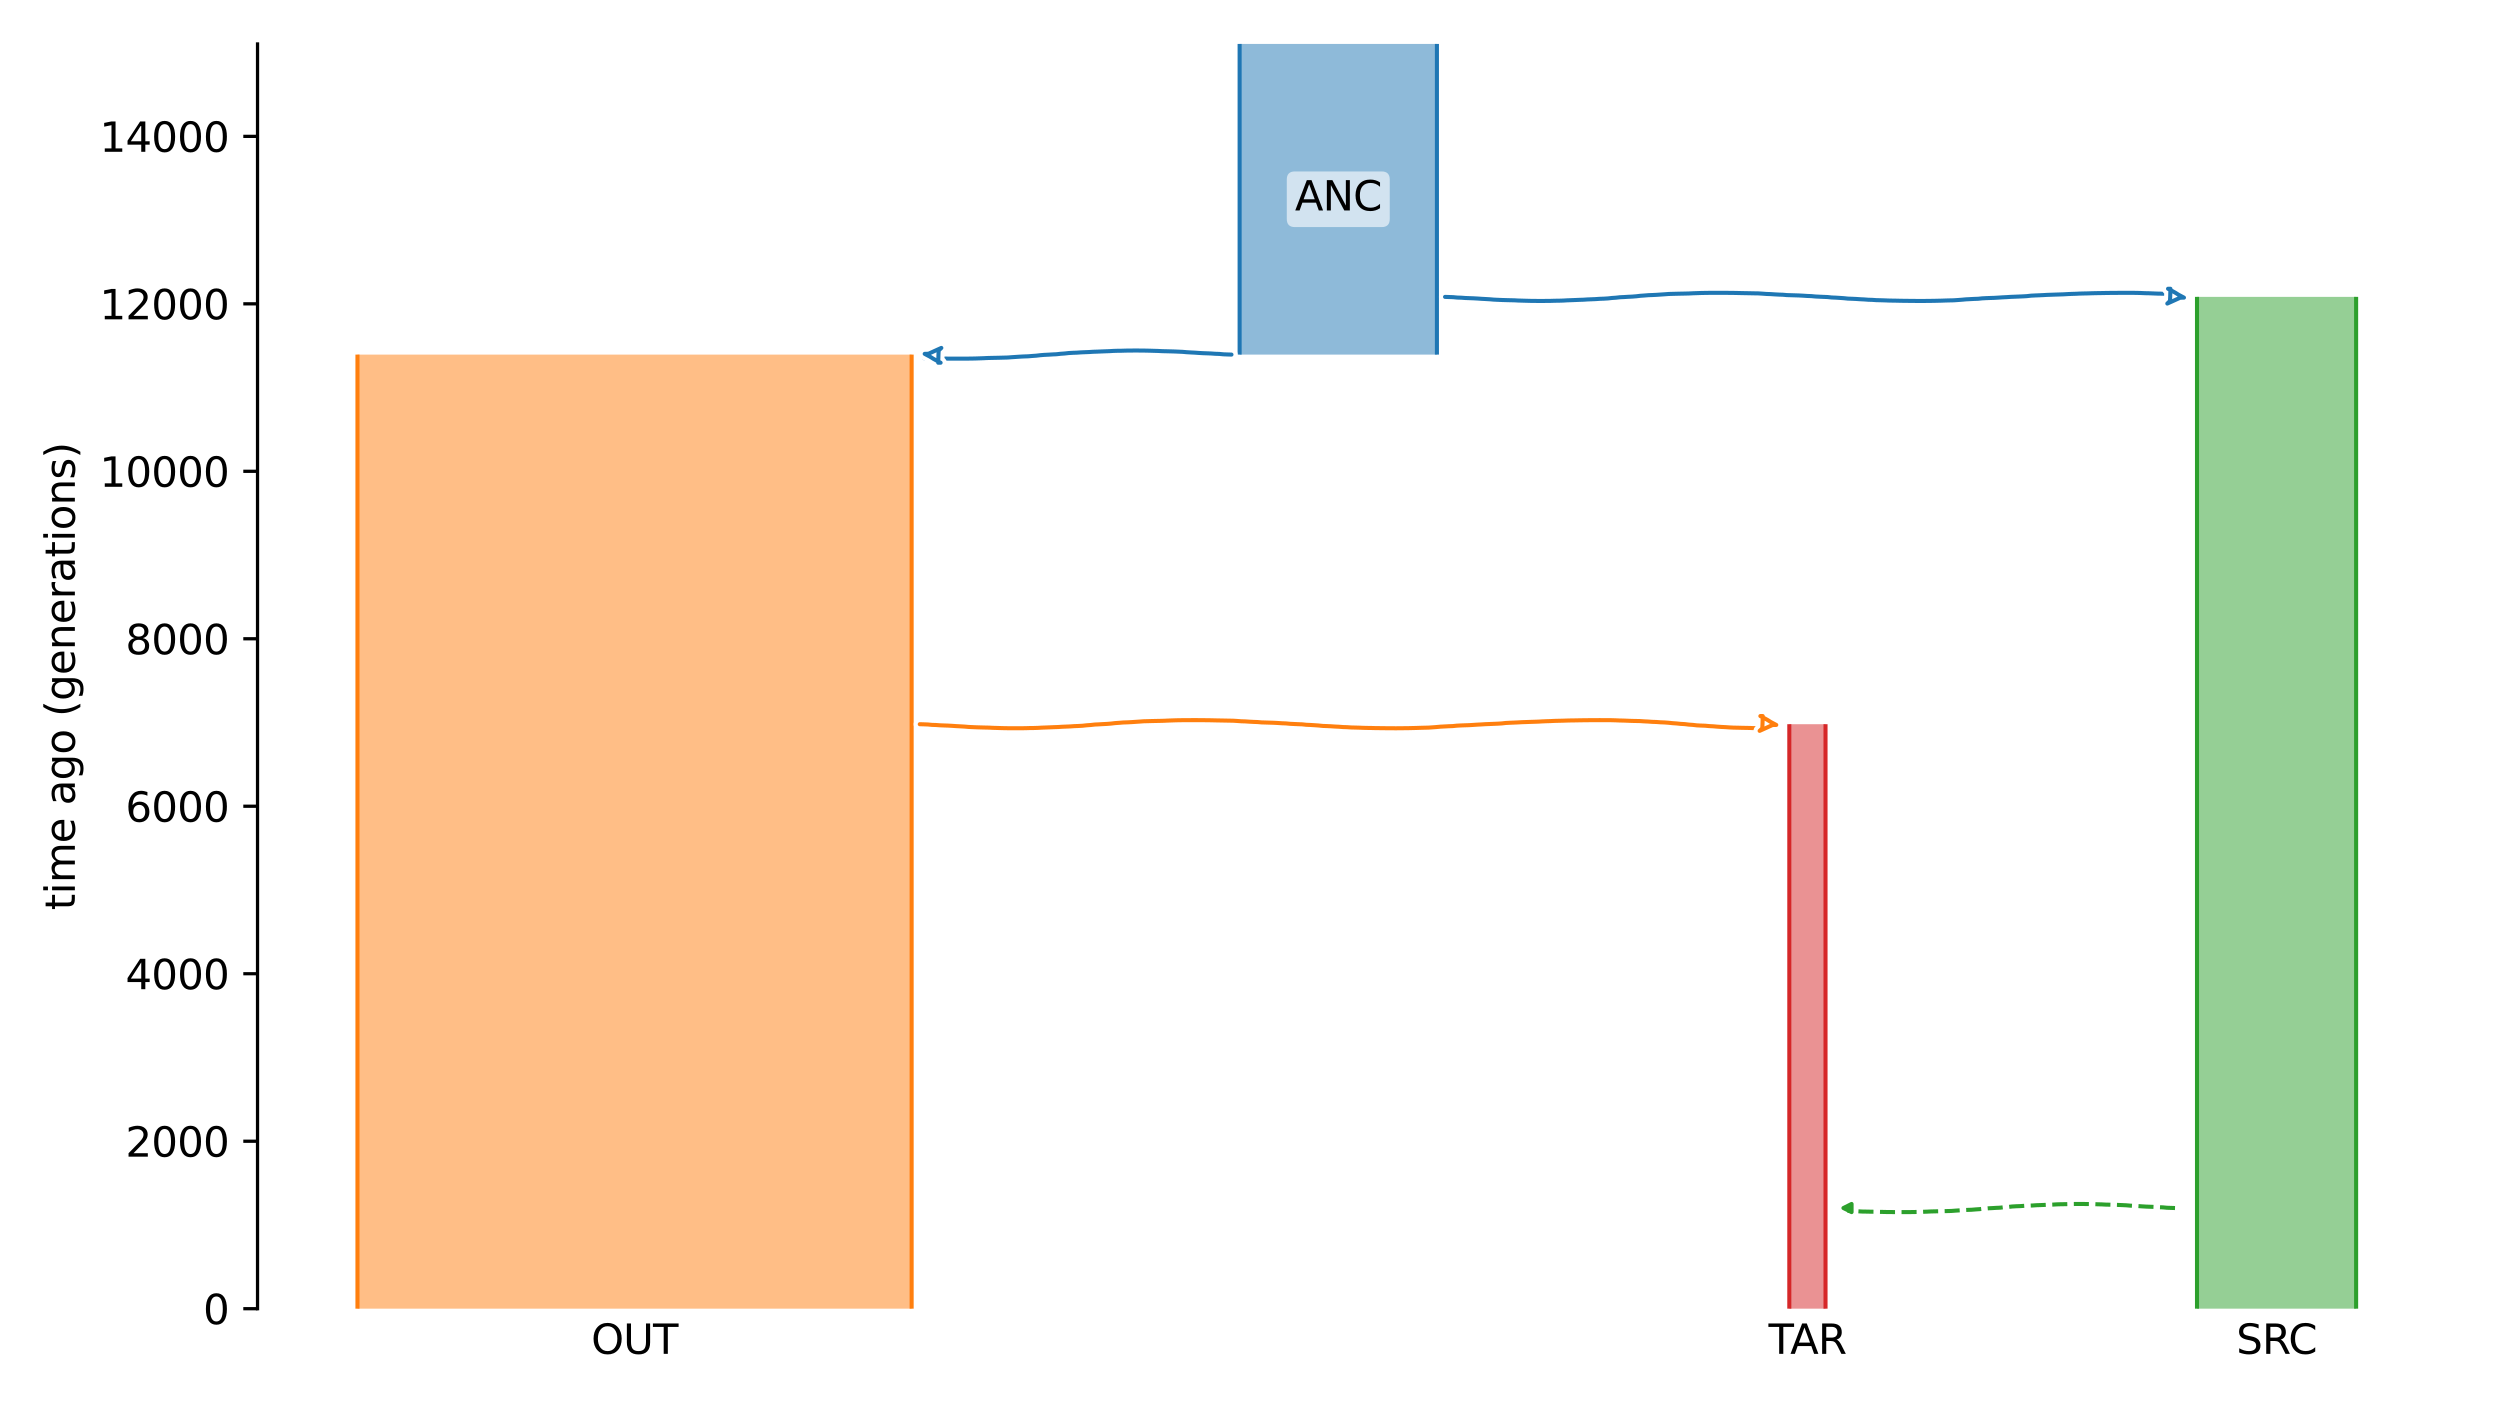 <?xml version="1.0" encoding="utf-8" standalone="no"?>
<!DOCTYPE svg PUBLIC "-//W3C//DTD SVG 1.1//EN"
  "http://www.w3.org/Graphics/SVG/1.1/DTD/svg11.dtd">
<svg xmlns:xlink="http://www.w3.org/1999/xlink" width="614.4pt" height="345.6pt" viewBox="0 0 614.4 345.6" xmlns="http://www.w3.org/2000/svg" version="1.1">
 <defs>
  <style type="text/css">*{stroke-linejoin: round; stroke-linecap: butt}</style>
 </defs>
 <g id="figure_1">
  <g id="patch_1">
   <path d="M 0 345.6 
L 614.4 345.6 
L 614.4 0 
L 0 0 
z
" style="fill: #ffffff"/>
  </g>
  <g id="axes_1">
   <g id="patch_2">
    <path d="M 63.291 321.622 
L 603.6 321.622 
L 603.6 10.8 
L 63.291 10.8 
z
" style="fill: #ffffff"/>
   </g>
   <path d="M 534.533 296.886 
L 533.533 296.854 
L 532.533 296.817 
L 531.533 296.72 
L 530.533 296.687 
L 529.533 296.614 
L 528.533 296.575 
L 527.533 296.54 
L 526.533 296.482 
L 525.533 296.411 
L 524.533 296.36 
L 523.533 296.3 
L 522.533 296.212 
L 521.533 296.166 
L 520.533 296.124 
L 519.533 296.093 
L 518.533 296.067 
L 517.533 296.046 
L 516.533 295.992 
L 515.533 295.964 
L 514.533 295.934 
L 513.533 295.908 
L 512.533 295.897 
L 511.533 295.887 
L 510.533 295.887 
L 509.533 295.897 
L 508.533 295.909 
L 507.533 295.94 
L 506.533 295.951 
L 505.533 295.981 
L 504.533 296.041 
L 503.533 296.078 
L 502.533 296.117 
L 501.533 296.159 
L 500.533 296.192 
L 499.533 296.26 
L 498.533 296.299 
L 497.533 296.341 
L 496.533 296.412 
L 495.533 296.448 
L 494.533 296.507 
L 493.533 296.618 
L 492.533 296.688 
L 491.533 296.801 
L 490.533 296.847 
L 489.533 296.908 
L 488.533 296.957 
L 487.533 297.038 
L 486.533 297.156 
L 485.533 297.226 
L 484.533 297.31 
L 483.533 297.343 
L 482.533 297.394 
L 481.533 297.462 
L 480.533 297.529 
L 479.533 297.606 
L 478.533 297.633 
L 477.533 297.659 
L 476.533 297.682 
L 475.533 297.702 
L 474.533 297.728 
L 473.533 297.778 
L 472.533 297.813 
L 471.533 297.849 
L 470.533 297.864 
L 469.533 297.88 
L 468.533 297.883 
L 467.533 297.886 
L 466.533 297.885 
L 465.533 297.883 
L 464.533 297.87 
L 463.533 297.862 
L 462.533 297.84 
L 461.533 297.817 
L 460.533 297.8 
L 459.533 297.781 
L 458.533 297.761 
L 457.533 297.744 
L 456.533 297.681 
L 455.533 297.606 
L 454.043 297.574 
" clip-path="url(#p9225ab8e55)" style="fill: none; stroke-dasharray: 3.7,1.6; stroke-dashoffset: 0; stroke: #2ca02c"/>
   <g id="patch_3">
    <path d="M 304.649 10.8 
L 304.649 87.143 
M 353.137 10.8 
L 353.137 87.143 
" clip-path="url(#p9225ab8e55)" style="fill: none; stroke: #ffffff; stroke-width: 3; stroke-linejoin: miter"/>
    <path d="M 304.649 10.8 
L 304.649 87.143 
M 353.137 10.8 
L 353.137 87.143 
" clip-path="url(#p9225ab8e55)" style="fill: none; stroke: #1f77b4; stroke-linejoin: miter"/>
    <g id="PolyCollection_1">
     <path d="M 353.137 10.8 
L 304.649 10.8 
L 304.649 87.143 
L 353.137 87.143 
L 353.137 87.143 
L 353.137 10.8 
z
" clip-path="url(#p9225ab8e55)" style="fill: #1f77b4; fill-opacity: 0.5"/>
    </g>
    <g id="patch_4">
     <path d="M 87.85 87.143 
L 87.85 321.622 
M 224.043 87.143 
L 224.043 321.622 
" clip-path="url(#p9225ab8e55)" style="fill: none; stroke: #ffffff; stroke-width: 3; stroke-linejoin: miter"/>
     <path d="M 87.85 87.143 
L 87.85 321.622 
M 224.043 87.143 
L 224.043 321.622 
" clip-path="url(#p9225ab8e55)" style="fill: none; stroke: #ff7f0e; stroke-linejoin: miter"/>
     <g id="PolyCollection_2">
      <path d="M 224.043 87.143 
L 87.85 87.143 
L 87.85 321.622 
L 224.043 321.622 
L 224.043 321.622 
L 224.043 87.143 
z
" clip-path="url(#p9225ab8e55)" style="fill: #ff7f0e; fill-opacity: 0.5"/>
     </g>
     <g id="patch_5">
      <path d="M 539.936 72.964 
L 539.936 321.622 
M 579.04 72.964 
L 579.04 321.622 
" clip-path="url(#p9225ab8e55)" style="fill: none; stroke: #ffffff; stroke-width: 3; stroke-linejoin: miter"/>
      <path d="M 539.936 72.964 
L 539.936 321.622 
M 579.04 72.964 
L 579.04 321.622 
" clip-path="url(#p9225ab8e55)" style="fill: none; stroke: #2ca02c; stroke-linejoin: miter"/>
      <g id="PolyCollection_3">
       <path d="M 579.04 72.964 
L 539.936 72.964 
L 539.936 321.622 
L 579.04 321.622 
L 579.04 321.622 
L 579.04 72.964 
z
" clip-path="url(#p9225ab8e55)" style="fill: #2ca02c; fill-opacity: 0.5"/>
      </g>
      <g id="patch_6">
       <path d="M 439.741 177.98 
L 439.741 321.622 
M 448.64 177.98 
L 448.64 321.622 
" clip-path="url(#p9225ab8e55)" style="fill: none; stroke: #ffffff; stroke-width: 3; stroke-linejoin: miter"/>
       <path d="M 439.741 177.98 
L 439.741 321.622 
M 448.64 177.98 
L 448.64 321.622 
" clip-path="url(#p9225ab8e55)" style="fill: none; stroke: #d62728; stroke-linejoin: miter"/>
       <g id="PolyCollection_4">
        <path d="M 448.64 177.98 
L 439.741 177.98 
L 439.741 321.622 
L 448.64 321.622 
L 448.64 321.622 
L 448.64 177.98 
z
" clip-path="url(#p9225ab8e55)" style="fill: #d62728; fill-opacity: 0.5"/>
       </g>
       <g id="matplotlib.axis_1">
        <g id="xtick_1">
         <g id="line2d_1"/>
         <g id="text_1">
          <!-- OUT -->
          <g transform="translate(145.298 332.72) scale(0.1 -0.1)">
           <defs>
            <path id="DejaVuSans-4f" d="M 2522 4238 
Q 1834 4238 1429 3725 
Q 1025 3213 1025 2328 
Q 1025 1447 1429 934 
Q 1834 422 2522 422 
Q 3209 422 3611 934 
Q 4013 1447 4013 2328 
Q 4013 3213 3611 3725 
Q 3209 4238 2522 4238 
z
M 2522 4750 
Q 3503 4750 4090 4092 
Q 4678 3434 4678 2328 
Q 4678 1225 4090 567 
Q 3503 -91 2522 -91 
Q 1538 -91 948 565 
Q 359 1222 359 2328 
Q 359 3434 948 4092 
Q 1538 4750 2522 4750 
z
" transform="scale(0.016)"/>
            <path id="DejaVuSans-55" d="M 556 4666 
L 1191 4666 
L 1191 1831 
Q 1191 1081 1462 751 
Q 1734 422 2344 422 
Q 2950 422 3222 751 
Q 3494 1081 3494 1831 
L 3494 4666 
L 4128 4666 
L 4128 1753 
Q 4128 841 3676 375 
Q 3225 -91 2344 -91 
Q 1459 -91 1007 375 
Q 556 841 556 1753 
L 556 4666 
z
" transform="scale(0.016)"/>
            <path id="DejaVuSans-54" d="M -19 4666 
L 3928 4666 
L 3928 4134 
L 2272 4134 
L 2272 0 
L 1638 0 
L 1638 4134 
L -19 4134 
L -19 4666 
z
" transform="scale(0.016)"/>
           </defs>
           <use xlink:href="#DejaVuSans-4f"/>
           <use xlink:href="#DejaVuSans-55" x="78.711"/>
           <use xlink:href="#DejaVuSans-54" x="151.904"/>
          </g>
         </g>
        </g>
        <g id="xtick_2">
         <g id="line2d_2"/>
         <g id="text_2">
          <!-- SRC -->
          <g transform="translate(549.598 332.72) scale(0.1 -0.1)">
           <defs>
            <path id="DejaVuSans-53" d="M 3425 4513 
L 3425 3897 
Q 3066 4069 2747 4153 
Q 2428 4238 2131 4238 
Q 1616 4238 1336 4038 
Q 1056 3838 1056 3469 
Q 1056 3159 1242 3001 
Q 1428 2844 1947 2747 
L 2328 2669 
Q 3034 2534 3370 2195 
Q 3706 1856 3706 1288 
Q 3706 609 3251 259 
Q 2797 -91 1919 -91 
Q 1588 -91 1214 -16 
Q 841 59 441 206 
L 441 856 
Q 825 641 1194 531 
Q 1563 422 1919 422 
Q 2459 422 2753 634 
Q 3047 847 3047 1241 
Q 3047 1584 2836 1778 
Q 2625 1972 2144 2069 
L 1759 2144 
Q 1053 2284 737 2584 
Q 422 2884 422 3419 
Q 422 4038 858 4394 
Q 1294 4750 2059 4750 
Q 2388 4750 2728 4690 
Q 3069 4631 3425 4513 
z
" transform="scale(0.016)"/>
            <path id="DejaVuSans-52" d="M 2841 2188 
Q 3044 2119 3236 1894 
Q 3428 1669 3622 1275 
L 4263 0 
L 3584 0 
L 2988 1197 
Q 2756 1666 2539 1819 
Q 2322 1972 1947 1972 
L 1259 1972 
L 1259 0 
L 628 0 
L 628 4666 
L 2053 4666 
Q 2853 4666 3247 4331 
Q 3641 3997 3641 3322 
Q 3641 2881 3436 2590 
Q 3231 2300 2841 2188 
z
M 1259 4147 
L 1259 2491 
L 2053 2491 
Q 2509 2491 2742 2702 
Q 2975 2913 2975 3322 
Q 2975 3731 2742 3939 
Q 2509 4147 2053 4147 
L 1259 4147 
z
" transform="scale(0.016)"/>
            <path id="DejaVuSans-43" d="M 4122 4306 
L 4122 3641 
Q 3803 3938 3442 4084 
Q 3081 4231 2675 4231 
Q 1875 4231 1450 3742 
Q 1025 3253 1025 2328 
Q 1025 1406 1450 917 
Q 1875 428 2675 428 
Q 3081 428 3442 575 
Q 3803 722 4122 1019 
L 4122 359 
Q 3791 134 3420 21 
Q 3050 -91 2638 -91 
Q 1578 -91 968 557 
Q 359 1206 359 2328 
Q 359 3453 968 4101 
Q 1578 4750 2638 4750 
Q 3056 4750 3426 4639 
Q 3797 4528 4122 4306 
z
" transform="scale(0.016)"/>
           </defs>
           <use xlink:href="#DejaVuSans-53"/>
           <use xlink:href="#DejaVuSans-52" x="63.477"/>
           <use xlink:href="#DejaVuSans-43" x="127.959"/>
          </g>
         </g>
        </g>
        <g id="xtick_3">
         <g id="line2d_3"/>
         <g id="text_3">
          <!-- TAR -->
          <g transform="translate(434.63 332.72) scale(0.1 -0.1)">
           <defs>
            <path id="DejaVuSans-41" d="M 2188 4044 
L 1331 1722 
L 3047 1722 
L 2188 4044 
z
M 1831 4666 
L 2547 4666 
L 4325 0 
L 3669 0 
L 3244 1197 
L 1141 1197 
L 716 0 
L 50 0 
L 1831 4666 
z
" transform="scale(0.016)"/>
           </defs>
           <use xlink:href="#DejaVuSans-54"/>
           <use xlink:href="#DejaVuSans-41" x="53.334"/>
           <use xlink:href="#DejaVuSans-52" x="121.742"/>
          </g>
         </g>
        </g>
       </g>
       <g id="matplotlib.axis_2">
        <g id="ytick_1">
         <g id="line2d_4">
          <defs>
           <path id="m1cce4b21ca" d="M 0 0 
L -3.5 0 
" style="stroke: #000000; stroke-width: 0.8"/>
          </defs>
          <g>
           <use xlink:href="#m1cce4b21ca" x="63.291" y="321.622" style="stroke: #000000; stroke-width: 0.8"/>
          </g>
         </g>
         <g id="text_4">
          <!-- 0 -->
          <g transform="translate(49.928 325.421) scale(0.1 -0.1)">
           <defs>
            <path id="DejaVuSans-30" d="M 2034 4250 
Q 1547 4250 1301 3770 
Q 1056 3291 1056 2328 
Q 1056 1369 1301 889 
Q 1547 409 2034 409 
Q 2525 409 2770 889 
Q 3016 1369 3016 2328 
Q 3016 3291 2770 3770 
Q 2525 4250 2034 4250 
z
M 2034 4750 
Q 2819 4750 3233 4129 
Q 3647 3509 3647 2328 
Q 3647 1150 3233 529 
Q 2819 -91 2034 -91 
Q 1250 -91 836 529 
Q 422 1150 422 2328 
Q 422 3509 836 4129 
Q 1250 4750 2034 4750 
z
" transform="scale(0.016)"/>
           </defs>
           <use xlink:href="#DejaVuSans-30"/>
          </g>
         </g>
        </g>
        <g id="ytick_2">
         <g id="line2d_5">
          <g>
           <use xlink:href="#m1cce4b21ca" x="63.291" y="280.464" style="stroke: #000000; stroke-width: 0.8"/>
          </g>
         </g>
         <g id="text_5">
          <!-- 2000 -->
          <g transform="translate(30.841 284.263) scale(0.1 -0.1)">
           <defs>
            <path id="DejaVuSans-32" d="M 1228 531 
L 3431 531 
L 3431 0 
L 469 0 
L 469 531 
Q 828 903 1448 1529 
Q 2069 2156 2228 2338 
Q 2531 2678 2651 2914 
Q 2772 3150 2772 3378 
Q 2772 3750 2511 3984 
Q 2250 4219 1831 4219 
Q 1534 4219 1204 4116 
Q 875 4013 500 3803 
L 500 4441 
Q 881 4594 1212 4672 
Q 1544 4750 1819 4750 
Q 2544 4750 2975 4387 
Q 3406 4025 3406 3419 
Q 3406 3131 3298 2873 
Q 3191 2616 2906 2266 
Q 2828 2175 2409 1742 
Q 1991 1309 1228 531 
z
" transform="scale(0.016)"/>
           </defs>
           <use xlink:href="#DejaVuSans-32"/>
           <use xlink:href="#DejaVuSans-30" x="63.623"/>
           <use xlink:href="#DejaVuSans-30" x="127.246"/>
           <use xlink:href="#DejaVuSans-30" x="190.869"/>
          </g>
         </g>
        </g>
        <g id="ytick_3">
         <g id="line2d_6">
          <g>
           <use xlink:href="#m1cce4b21ca" x="63.291" y="239.305" style="stroke: #000000; stroke-width: 0.8"/>
          </g>
         </g>
         <g id="text_6">
          <!-- 4000 -->
          <g transform="translate(30.841 243.105) scale(0.1 -0.1)">
           <defs>
            <path id="DejaVuSans-34" d="M 2419 4116 
L 825 1625 
L 2419 1625 
L 2419 4116 
z
M 2253 4666 
L 3047 4666 
L 3047 1625 
L 3713 1625 
L 3713 1100 
L 3047 1100 
L 3047 0 
L 2419 0 
L 2419 1100 
L 313 1100 
L 313 1709 
L 2253 4666 
z
" transform="scale(0.016)"/>
           </defs>
           <use xlink:href="#DejaVuSans-34"/>
           <use xlink:href="#DejaVuSans-30" x="63.623"/>
           <use xlink:href="#DejaVuSans-30" x="127.246"/>
           <use xlink:href="#DejaVuSans-30" x="190.869"/>
          </g>
         </g>
        </g>
        <g id="ytick_4">
         <g id="line2d_7">
          <g>
           <use xlink:href="#m1cce4b21ca" x="63.291" y="198.147" style="stroke: #000000; stroke-width: 0.8"/>
          </g>
         </g>
         <g id="text_7">
          <!-- 6000 -->
          <g transform="translate(30.841 201.946) scale(0.1 -0.1)">
           <defs>
            <path id="DejaVuSans-36" d="M 2113 2584 
Q 1688 2584 1439 2293 
Q 1191 2003 1191 1497 
Q 1191 994 1439 701 
Q 1688 409 2113 409 
Q 2538 409 2786 701 
Q 3034 994 3034 1497 
Q 3034 2003 2786 2293 
Q 2538 2584 2113 2584 
z
M 3366 4563 
L 3366 3988 
Q 3128 4100 2886 4159 
Q 2644 4219 2406 4219 
Q 1781 4219 1451 3797 
Q 1122 3375 1075 2522 
Q 1259 2794 1537 2939 
Q 1816 3084 2150 3084 
Q 2853 3084 3261 2657 
Q 3669 2231 3669 1497 
Q 3669 778 3244 343 
Q 2819 -91 2113 -91 
Q 1303 -91 875 529 
Q 447 1150 447 2328 
Q 447 3434 972 4092 
Q 1497 4750 2381 4750 
Q 2619 4750 2861 4703 
Q 3103 4656 3366 4563 
z
" transform="scale(0.016)"/>
           </defs>
           <use xlink:href="#DejaVuSans-36"/>
           <use xlink:href="#DejaVuSans-30" x="63.623"/>
           <use xlink:href="#DejaVuSans-30" x="127.246"/>
           <use xlink:href="#DejaVuSans-30" x="190.869"/>
          </g>
         </g>
        </g>
        <g id="ytick_5">
         <g id="line2d_8">
          <g>
           <use xlink:href="#m1cce4b21ca" x="63.291" y="156.989" style="stroke: #000000; stroke-width: 0.8"/>
          </g>
         </g>
         <g id="text_8">
          <!-- 8000 -->
          <g transform="translate(30.841 160.788) scale(0.1 -0.1)">
           <defs>
            <path id="DejaVuSans-38" d="M 2034 2216 
Q 1584 2216 1326 1975 
Q 1069 1734 1069 1313 
Q 1069 891 1326 650 
Q 1584 409 2034 409 
Q 2484 409 2743 651 
Q 3003 894 3003 1313 
Q 3003 1734 2745 1975 
Q 2488 2216 2034 2216 
z
M 1403 2484 
Q 997 2584 770 2862 
Q 544 3141 544 3541 
Q 544 4100 942 4425 
Q 1341 4750 2034 4750 
Q 2731 4750 3128 4425 
Q 3525 4100 3525 3541 
Q 3525 3141 3298 2862 
Q 3072 2584 2669 2484 
Q 3125 2378 3379 2068 
Q 3634 1759 3634 1313 
Q 3634 634 3220 271 
Q 2806 -91 2034 -91 
Q 1263 -91 848 271 
Q 434 634 434 1313 
Q 434 1759 690 2068 
Q 947 2378 1403 2484 
z
M 1172 3481 
Q 1172 3119 1398 2916 
Q 1625 2713 2034 2713 
Q 2441 2713 2670 2916 
Q 2900 3119 2900 3481 
Q 2900 3844 2670 4047 
Q 2441 4250 2034 4250 
Q 1625 4250 1398 4047 
Q 1172 3844 1172 3481 
z
" transform="scale(0.016)"/>
           </defs>
           <use xlink:href="#DejaVuSans-38"/>
           <use xlink:href="#DejaVuSans-30" x="63.623"/>
           <use xlink:href="#DejaVuSans-30" x="127.246"/>
           <use xlink:href="#DejaVuSans-30" x="190.869"/>
          </g>
         </g>
        </g>
        <g id="ytick_6">
         <g id="line2d_9">
          <g>
           <use xlink:href="#m1cce4b21ca" x="63.291" y="115.831" style="stroke: #000000; stroke-width: 0.8"/>
          </g>
         </g>
         <g id="text_9">
          <!-- 10000 -->
          <g transform="translate(24.478 119.63) scale(0.1 -0.1)">
           <defs>
            <path id="DejaVuSans-31" d="M 794 531 
L 1825 531 
L 1825 4091 
L 703 3866 
L 703 4441 
L 1819 4666 
L 2450 4666 
L 2450 531 
L 3481 531 
L 3481 0 
L 794 0 
L 794 531 
z
" transform="scale(0.016)"/>
           </defs>
           <use xlink:href="#DejaVuSans-31"/>
           <use xlink:href="#DejaVuSans-30" x="63.623"/>
           <use xlink:href="#DejaVuSans-30" x="127.246"/>
           <use xlink:href="#DejaVuSans-30" x="190.869"/>
           <use xlink:href="#DejaVuSans-30" x="254.492"/>
          </g>
         </g>
        </g>
        <g id="ytick_7">
         <g id="line2d_10">
          <g>
           <use xlink:href="#m1cce4b21ca" x="63.291" y="74.672" style="stroke: #000000; stroke-width: 0.8"/>
          </g>
         </g>
         <g id="text_10">
          <!-- 12000 -->
          <g transform="translate(24.478 78.472) scale(0.1 -0.1)">
           <use xlink:href="#DejaVuSans-31"/>
           <use xlink:href="#DejaVuSans-32" x="63.623"/>
           <use xlink:href="#DejaVuSans-30" x="127.246"/>
           <use xlink:href="#DejaVuSans-30" x="190.869"/>
           <use xlink:href="#DejaVuSans-30" x="254.492"/>
          </g>
         </g>
        </g>
        <g id="ytick_8">
         <g id="line2d_11">
          <g>
           <use xlink:href="#m1cce4b21ca" x="63.291" y="33.514" style="stroke: #000000; stroke-width: 0.8"/>
          </g>
         </g>
         <g id="text_11">
          <!-- 14000 -->
          <g transform="translate(24.478 37.313) scale(0.1 -0.1)">
           <use xlink:href="#DejaVuSans-31"/>
           <use xlink:href="#DejaVuSans-34" x="63.623"/>
           <use xlink:href="#DejaVuSans-30" x="127.246"/>
           <use xlink:href="#DejaVuSans-30" x="190.869"/>
           <use xlink:href="#DejaVuSans-30" x="254.492"/>
          </g>
         </g>
        </g>
        <g id="text_12">
         <!-- time ago (generations) -->
         <g transform="translate(18.398 223.682) rotate(-90) scale(0.1 -0.1)">
          <defs>
           <path id="DejaVuSans-74" d="M 1172 4494 
L 1172 3500 
L 2356 3500 
L 2356 3053 
L 1172 3053 
L 1172 1153 
Q 1172 725 1289 603 
Q 1406 481 1766 481 
L 2356 481 
L 2356 0 
L 1766 0 
Q 1100 0 847 248 
Q 594 497 594 1153 
L 594 3053 
L 172 3053 
L 172 3500 
L 594 3500 
L 594 4494 
L 1172 4494 
z
" transform="scale(0.016)"/>
           <path id="DejaVuSans-69" d="M 603 3500 
L 1178 3500 
L 1178 0 
L 603 0 
L 603 3500 
z
M 603 4863 
L 1178 4863 
L 1178 4134 
L 603 4134 
L 603 4863 
z
" transform="scale(0.016)"/>
           <path id="DejaVuSans-6d" d="M 3328 2828 
Q 3544 3216 3844 3400 
Q 4144 3584 4550 3584 
Q 5097 3584 5394 3201 
Q 5691 2819 5691 2113 
L 5691 0 
L 5113 0 
L 5113 2094 
Q 5113 2597 4934 2840 
Q 4756 3084 4391 3084 
Q 3944 3084 3684 2787 
Q 3425 2491 3425 1978 
L 3425 0 
L 2847 0 
L 2847 2094 
Q 2847 2600 2669 2842 
Q 2491 3084 2119 3084 
Q 1678 3084 1418 2786 
Q 1159 2488 1159 1978 
L 1159 0 
L 581 0 
L 581 3500 
L 1159 3500 
L 1159 2956 
Q 1356 3278 1631 3431 
Q 1906 3584 2284 3584 
Q 2666 3584 2933 3390 
Q 3200 3197 3328 2828 
z
" transform="scale(0.016)"/>
           <path id="DejaVuSans-65" d="M 3597 1894 
L 3597 1613 
L 953 1613 
Q 991 1019 1311 708 
Q 1631 397 2203 397 
Q 2534 397 2845 478 
Q 3156 559 3463 722 
L 3463 178 
Q 3153 47 2828 -22 
Q 2503 -91 2169 -91 
Q 1331 -91 842 396 
Q 353 884 353 1716 
Q 353 2575 817 3079 
Q 1281 3584 2069 3584 
Q 2775 3584 3186 3129 
Q 3597 2675 3597 1894 
z
M 3022 2063 
Q 3016 2534 2758 2815 
Q 2500 3097 2075 3097 
Q 1594 3097 1305 2825 
Q 1016 2553 972 2059 
L 3022 2063 
z
" transform="scale(0.016)"/>
           <path id="DejaVuSans-20" transform="scale(0.016)"/>
           <path id="DejaVuSans-61" d="M 2194 1759 
Q 1497 1759 1228 1600 
Q 959 1441 959 1056 
Q 959 750 1161 570 
Q 1363 391 1709 391 
Q 2188 391 2477 730 
Q 2766 1069 2766 1631 
L 2766 1759 
L 2194 1759 
z
M 3341 1997 
L 3341 0 
L 2766 0 
L 2766 531 
Q 2569 213 2275 61 
Q 1981 -91 1556 -91 
Q 1019 -91 701 211 
Q 384 513 384 1019 
Q 384 1609 779 1909 
Q 1175 2209 1959 2209 
L 2766 2209 
L 2766 2266 
Q 2766 2663 2505 2880 
Q 2244 3097 1772 3097 
Q 1472 3097 1187 3025 
Q 903 2953 641 2809 
L 641 3341 
Q 956 3463 1253 3523 
Q 1550 3584 1831 3584 
Q 2591 3584 2966 3190 
Q 3341 2797 3341 1997 
z
" transform="scale(0.016)"/>
           <path id="DejaVuSans-67" d="M 2906 1791 
Q 2906 2416 2648 2759 
Q 2391 3103 1925 3103 
Q 1463 3103 1205 2759 
Q 947 2416 947 1791 
Q 947 1169 1205 825 
Q 1463 481 1925 481 
Q 2391 481 2648 825 
Q 2906 1169 2906 1791 
z
M 3481 434 
Q 3481 -459 3084 -895 
Q 2688 -1331 1869 -1331 
Q 1566 -1331 1297 -1286 
Q 1028 -1241 775 -1147 
L 775 -588 
Q 1028 -725 1275 -790 
Q 1522 -856 1778 -856 
Q 2344 -856 2625 -561 
Q 2906 -266 2906 331 
L 2906 616 
Q 2728 306 2450 153 
Q 2172 0 1784 0 
Q 1141 0 747 490 
Q 353 981 353 1791 
Q 353 2603 747 3093 
Q 1141 3584 1784 3584 
Q 2172 3584 2450 3431 
Q 2728 3278 2906 2969 
L 2906 3500 
L 3481 3500 
L 3481 434 
z
" transform="scale(0.016)"/>
           <path id="DejaVuSans-6f" d="M 1959 3097 
Q 1497 3097 1228 2736 
Q 959 2375 959 1747 
Q 959 1119 1226 758 
Q 1494 397 1959 397 
Q 2419 397 2687 759 
Q 2956 1122 2956 1747 
Q 2956 2369 2687 2733 
Q 2419 3097 1959 3097 
z
M 1959 3584 
Q 2709 3584 3137 3096 
Q 3566 2609 3566 1747 
Q 3566 888 3137 398 
Q 2709 -91 1959 -91 
Q 1206 -91 779 398 
Q 353 888 353 1747 
Q 353 2609 779 3096 
Q 1206 3584 1959 3584 
z
" transform="scale(0.016)"/>
           <path id="DejaVuSans-28" d="M 1984 4856 
Q 1566 4138 1362 3434 
Q 1159 2731 1159 2009 
Q 1159 1288 1364 580 
Q 1569 -128 1984 -844 
L 1484 -844 
Q 1016 -109 783 600 
Q 550 1309 550 2009 
Q 550 2706 781 3412 
Q 1013 4119 1484 4856 
L 1984 4856 
z
" transform="scale(0.016)"/>
           <path id="DejaVuSans-6e" d="M 3513 2113 
L 3513 0 
L 2938 0 
L 2938 2094 
Q 2938 2591 2744 2837 
Q 2550 3084 2163 3084 
Q 1697 3084 1428 2787 
Q 1159 2491 1159 1978 
L 1159 0 
L 581 0 
L 581 3500 
L 1159 3500 
L 1159 2956 
Q 1366 3272 1645 3428 
Q 1925 3584 2291 3584 
Q 2894 3584 3203 3211 
Q 3513 2838 3513 2113 
z
" transform="scale(0.016)"/>
           <path id="DejaVuSans-72" d="M 2631 2963 
Q 2534 3019 2420 3045 
Q 2306 3072 2169 3072 
Q 1681 3072 1420 2755 
Q 1159 2438 1159 1844 
L 1159 0 
L 581 0 
L 581 3500 
L 1159 3500 
L 1159 2956 
Q 1341 3275 1631 3429 
Q 1922 3584 2338 3584 
Q 2397 3584 2469 3576 
Q 2541 3569 2628 3553 
L 2631 2963 
z
" transform="scale(0.016)"/>
           <path id="DejaVuSans-73" d="M 2834 3397 
L 2834 2853 
Q 2591 2978 2328 3040 
Q 2066 3103 1784 3103 
Q 1356 3103 1142 2972 
Q 928 2841 928 2578 
Q 928 2378 1081 2264 
Q 1234 2150 1697 2047 
L 1894 2003 
Q 2506 1872 2764 1633 
Q 3022 1394 3022 966 
Q 3022 478 2636 193 
Q 2250 -91 1575 -91 
Q 1294 -91 989 -36 
Q 684 19 347 128 
L 347 722 
Q 666 556 975 473 
Q 1284 391 1588 391 
Q 1994 391 2212 530 
Q 2431 669 2431 922 
Q 2431 1156 2273 1281 
Q 2116 1406 1581 1522 
L 1381 1569 
Q 847 1681 609 1914 
Q 372 2147 372 2553 
Q 372 3047 722 3315 
Q 1072 3584 1716 3584 
Q 2034 3584 2315 3537 
Q 2597 3491 2834 3397 
z
" transform="scale(0.016)"/>
           <path id="DejaVuSans-29" d="M 513 4856 
L 1013 4856 
Q 1481 4119 1714 3412 
Q 1947 2706 1947 2009 
Q 1947 1309 1714 600 
Q 1481 -109 1013 -844 
L 513 -844 
Q 928 -128 1133 580 
Q 1338 1288 1338 2009 
Q 1338 2731 1133 3434 
Q 928 4138 513 4856 
z
" transform="scale(0.016)"/>
          </defs>
          <use xlink:href="#DejaVuSans-74"/>
          <use xlink:href="#DejaVuSans-69" x="39.209"/>
          <use xlink:href="#DejaVuSans-6d" x="66.992"/>
          <use xlink:href="#DejaVuSans-65" x="164.404"/>
          <use xlink:href="#DejaVuSans-20" x="225.928"/>
          <use xlink:href="#DejaVuSans-61" x="257.715"/>
          <use xlink:href="#DejaVuSans-67" x="318.994"/>
          <use xlink:href="#DejaVuSans-6f" x="382.471"/>
          <use xlink:href="#DejaVuSans-20" x="443.652"/>
          <use xlink:href="#DejaVuSans-28" x="475.439"/>
          <use xlink:href="#DejaVuSans-67" x="514.453"/>
          <use xlink:href="#DejaVuSans-65" x="577.93"/>
          <use xlink:href="#DejaVuSans-6e" x="639.453"/>
          <use xlink:href="#DejaVuSans-65" x="702.832"/>
          <use xlink:href="#DejaVuSans-72" x="764.355"/>
          <use xlink:href="#DejaVuSans-61" x="805.469"/>
          <use xlink:href="#DejaVuSans-74" x="866.748"/>
          <use xlink:href="#DejaVuSans-69" x="905.957"/>
          <use xlink:href="#DejaVuSans-6f" x="933.74"/>
          <use xlink:href="#DejaVuSans-6e" x="994.922"/>
          <use xlink:href="#DejaVuSans-73" x="1058.301"/>
          <use xlink:href="#DejaVuSans-29" x="1110.4"/>
         </g>
        </g>
       </g>
       <g id="patch_7">
        <path d="M 302.647 87.143 
L 301.647 87.112 
L 300.647 87.075 
L 299.647 86.977 
L 298.647 86.945 
L 297.647 86.871 
L 296.647 86.833 
L 295.647 86.797 
L 294.647 86.74 
L 293.647 86.669 
L 292.647 86.617 
L 291.647 86.558 
L 290.647 86.47 
L 289.647 86.424 
L 288.647 86.381 
L 287.647 86.351 
L 286.647 86.325 
L 285.647 86.303 
L 284.647 86.249 
L 283.647 86.221 
L 282.647 86.191 
L 281.647 86.166 
L 280.647 86.155 
L 279.647 86.145 
L 278.647 86.145 
L 277.647 86.154 
L 276.647 86.166 
L 275.647 86.197 
L 274.647 86.208 
L 273.647 86.238 
L 272.647 86.298 
L 271.647 86.335 
L 270.647 86.375 
L 269.647 86.417 
L 268.647 86.45 
L 267.647 86.517 
L 266.647 86.556 
L 265.647 86.599 
L 264.647 86.67 
L 263.647 86.706 
L 262.647 86.764 
L 261.647 86.875 
L 260.647 86.946 
L 259.647 87.059 
L 258.647 87.105 
L 257.647 87.166 
L 256.647 87.214 
L 255.647 87.295 
L 254.647 87.414 
L 253.647 87.484 
L 252.647 87.567 
L 251.647 87.6 
L 250.647 87.652 
L 249.647 87.72 
L 248.647 87.786 
L 247.647 87.863 
L 246.647 87.89 
L 245.647 87.917 
L 244.647 87.94 
L 243.647 87.959 
L 242.647 87.986 
L 241.647 88.035 
L 240.647 88.07 
L 239.647 88.106 
L 238.647 88.122 
L 237.647 88.137 
L 236.647 88.141 
L 235.647 88.143 
L 234.647 88.143 
L 233.647 88.141 
L 232.647 88.128 
L 231.647 88.119 
L 230.647 88.098 
L 229.647 88.075 
L 228.647 88.057 
L 227.162 88.039 
" clip-path="url(#p9225ab8e55)" style="fill: none; stroke: #ffffff; stroke-width: 3; stroke-linecap: round"/>
        <path d="M 302.647 87.143 
L 301.647 87.112 
L 300.647 87.075 
L 299.647 86.977 
L 298.647 86.945 
L 297.647 86.871 
L 296.647 86.833 
L 295.647 86.797 
L 294.647 86.74 
L 293.647 86.669 
L 292.647 86.617 
L 291.647 86.558 
L 290.647 86.47 
L 289.647 86.424 
L 288.647 86.381 
L 287.647 86.351 
L 286.647 86.325 
L 285.647 86.303 
L 284.647 86.249 
L 283.647 86.221 
L 282.647 86.191 
L 281.647 86.166 
L 280.647 86.155 
L 279.647 86.145 
L 278.647 86.145 
L 277.647 86.154 
L 276.647 86.166 
L 275.647 86.197 
L 274.647 86.208 
L 273.647 86.238 
L 272.647 86.298 
L 271.647 86.335 
L 270.647 86.375 
L 269.647 86.417 
L 268.647 86.45 
L 267.647 86.517 
L 266.647 86.556 
L 265.647 86.599 
L 264.647 86.67 
L 263.647 86.706 
L 262.647 86.764 
L 261.647 86.875 
L 260.647 86.946 
L 259.647 87.059 
L 258.647 87.105 
L 257.647 87.166 
L 256.647 87.214 
L 255.647 87.295 
L 254.647 87.414 
L 253.647 87.484 
L 252.647 87.567 
L 251.647 87.6 
L 250.647 87.652 
L 249.647 87.72 
L 248.647 87.786 
L 247.647 87.863 
L 246.647 87.89 
L 245.647 87.917 
L 244.647 87.94 
L 243.647 87.959 
L 242.647 87.986 
L 241.647 88.035 
L 240.647 88.07 
L 239.647 88.106 
L 238.647 88.122 
L 237.647 88.137 
L 236.647 88.141 
L 235.647 88.143 
L 234.647 88.143 
L 233.647 88.141 
L 232.647 88.128 
L 231.647 88.119 
L 230.647 88.098 
L 229.647 88.075 
L 228.647 88.057 
L 227.162 88.039 
" clip-path="url(#p9225ab8e55)" style="fill: none; stroke: #1f77b4; stroke-linecap: round"/>
        <path d="M 231.162 89.143 
L 230.282 88.668 
L 229.404 88.188 
L 228.553 87.653 
L 227.251 86.966 
L 228.178 86.94 
L 229.09 86.527 
L 230 86.111 
L 231.343 85.505 
L 230.688 86.143 
L 230.636 87.143 
L 230.577 89.143 
z
" clip-path="url(#p9225ab8e55)" style="fill: #ffffff; stroke: #ffffff; stroke-width: 3; stroke-linecap: round"/>
        <path d="M 231.162 89.143 
L 230.282 88.668 
L 229.404 88.188 
L 228.553 87.653 
L 227.251 86.966 
L 228.178 86.94 
L 229.09 86.527 
L 230 86.111 
L 231.343 85.505 
L 230.688 86.143 
L 230.636 87.143 
L 230.577 89.143 
z
" clip-path="url(#p9225ab8e55)" style="fill: #ffffff; stroke: #1f77b4; stroke-linecap: round"/>
        <g id="patch_8">
         <path d="M 355.135 72.964 
L 356.135 72.996 
L 357.135 73.033 
L 358.135 73.13 
L 359.135 73.163 
L 360.135 73.237 
L 361.135 73.275 
L 362.135 73.311 
L 363.135 73.368 
L 364.135 73.439 
L 365.135 73.491 
L 366.135 73.55 
L 367.135 73.638 
L 368.135 73.684 
L 369.135 73.727 
L 370.135 73.757 
L 371.135 73.783 
L 372.135 73.804 
L 373.135 73.859 
L 374.135 73.887 
L 375.135 73.916 
L 376.135 73.942 
L 377.135 73.953 
L 378.135 73.963 
L 379.135 73.963 
L 380.135 73.953 
L 381.135 73.942 
L 382.135 73.911 
L 383.135 73.899 
L 384.135 73.869 
L 385.135 73.81 
L 386.135 73.772 
L 387.135 73.733 
L 388.135 73.691 
L 389.135 73.658 
L 390.135 73.591 
L 391.135 73.551 
L 392.135 73.509 
L 393.135 73.438 
L 394.135 73.402 
L 395.135 73.343 
L 396.135 73.232 
L 397.135 73.162 
L 398.135 73.049 
L 399.135 73.003 
L 400.135 72.942 
L 401.135 72.893 
L 402.135 72.813 
L 403.135 72.694 
L 404.135 72.624 
L 405.135 72.541 
L 406.135 72.507 
L 407.135 72.456 
L 408.135 72.388 
L 409.135 72.322 
L 410.135 72.245 
L 411.135 72.217 
L 412.135 72.191 
L 413.135 72.168 
L 414.135 72.149 
L 415.135 72.122 
L 416.135 72.072 
L 417.135 72.037 
L 418.135 72.002 
L 419.135 71.986 
L 420.135 71.97 
L 421.135 71.967 
L 422.135 71.965 
L 423.135 71.965 
L 424.135 71.967 
L 425.135 71.98 
L 426.135 71.989 
L 427.135 72.01 
L 428.135 72.033 
L 429.135 72.05 
L 430.135 72.069 
L 431.135 72.089 
L 432.135 72.106 
L 433.135 72.169 
L 434.135 72.244 
L 435.135 72.277 
L 436.135 72.344 
L 437.135 72.398 
L 438.135 72.432 
L 439.135 72.522 
L 440.135 72.551 
L 441.135 72.582 
L 442.135 72.613 
L 443.135 72.668 
L 444.135 72.733 
L 445.135 72.771 
L 446.135 72.867 
L 447.135 72.916 
L 448.135 72.96 
L 449.135 73 
L 450.135 73.108 
L 451.135 73.15 
L 452.135 73.212 
L 453.135 73.282 
L 454.135 73.387 
L 455.135 73.424 
L 456.135 73.47 
L 457.135 73.538 
L 458.135 73.587 
L 459.135 73.664 
L 460.135 73.695 
L 461.135 73.764 
L 462.135 73.788 
L 463.135 73.817 
L 464.135 73.859 
L 465.135 73.88 
L 466.135 73.894 
L 467.135 73.921 
L 468.135 73.93 
L 469.135 73.943 
L 470.135 73.954 
L 471.135 73.96 
L 472.135 73.964 
L 473.135 73.959 
L 474.135 73.945 
L 475.135 73.938 
L 476.135 73.913 
L 477.135 73.89 
L 478.135 73.853 
L 479.135 73.827 
L 480.135 73.805 
L 481.135 73.736 
L 482.135 73.662 
L 483.135 73.568 
L 484.135 73.517 
L 485.135 73.463 
L 486.135 73.428 
L 487.135 73.322 
L 488.135 73.269 
L 489.135 73.232 
L 490.135 73.201 
L 491.135 73.14 
L 492.135 73.073 
L 493.135 73.024 
L 494.135 72.959 
L 495.135 72.92 
L 496.135 72.878 
L 497.135 72.836 
L 498.135 72.777 
L 499.135 72.664 
L 500.135 72.612 
L 501.135 72.572 
L 502.135 72.525 
L 503.135 72.468 
L 504.135 72.436 
L 505.135 72.399 
L 506.135 72.367 
L 507.135 72.333 
L 508.135 72.275 
L 509.135 72.229 
L 510.135 72.2 
L 511.135 72.149 
L 512.135 72.124 
L 513.135 72.103 
L 514.135 72.068 
L 515.135 72.044 
L 516.135 72.03 
L 517.135 72.011 
L 518.135 71.995 
L 519.135 71.983 
L 520.135 71.977 
L 521.135 71.97 
L 522.135 71.965 
L 523.135 71.967 
L 524.135 71.969 
L 525.135 71.981 
L 526.135 72.009 
L 527.135 72.053 
L 528.135 72.073 
L 529.135 72.114 
L 530.135 72.154 
L 531.135 72.173 
L 532.135 72.196 
L 533.135 72.263 
L 534.135 72.312 
L 535.135 72.386 
L 536.819 72.417 
" clip-path="url(#p9225ab8e55)" style="fill: none; stroke: #ffffff; stroke-width: 3; stroke-linecap: round"/>
         <path d="M 355.135 72.964 
L 356.135 72.996 
L 357.135 73.033 
L 358.135 73.13 
L 359.135 73.163 
L 360.135 73.237 
L 361.135 73.275 
L 362.135 73.311 
L 363.135 73.368 
L 364.135 73.439 
L 365.135 73.491 
L 366.135 73.55 
L 367.135 73.638 
L 368.135 73.684 
L 369.135 73.727 
L 370.135 73.757 
L 371.135 73.783 
L 372.135 73.804 
L 373.135 73.859 
L 374.135 73.887 
L 375.135 73.916 
L 376.135 73.942 
L 377.135 73.953 
L 378.135 73.963 
L 379.135 73.963 
L 380.135 73.953 
L 381.135 73.942 
L 382.135 73.911 
L 383.135 73.899 
L 384.135 73.869 
L 385.135 73.81 
L 386.135 73.772 
L 387.135 73.733 
L 388.135 73.691 
L 389.135 73.658 
L 390.135 73.591 
L 391.135 73.551 
L 392.135 73.509 
L 393.135 73.438 
L 394.135 73.402 
L 395.135 73.343 
L 396.135 73.232 
L 397.135 73.162 
L 398.135 73.049 
L 399.135 73.003 
L 400.135 72.942 
L 401.135 72.893 
L 402.135 72.813 
L 403.135 72.694 
L 404.135 72.624 
L 405.135 72.541 
L 406.135 72.507 
L 407.135 72.456 
L 408.135 72.388 
L 409.135 72.322 
L 410.135 72.245 
L 411.135 72.217 
L 412.135 72.191 
L 413.135 72.168 
L 414.135 72.149 
L 415.135 72.122 
L 416.135 72.072 
L 417.135 72.037 
L 418.135 72.002 
L 419.135 71.986 
L 420.135 71.97 
L 421.135 71.967 
L 422.135 71.965 
L 423.135 71.965 
L 424.135 71.967 
L 425.135 71.98 
L 426.135 71.989 
L 427.135 72.01 
L 428.135 72.033 
L 429.135 72.05 
L 430.135 72.069 
L 431.135 72.089 
L 432.135 72.106 
L 433.135 72.169 
L 434.135 72.244 
L 435.135 72.277 
L 436.135 72.344 
L 437.135 72.398 
L 438.135 72.432 
L 439.135 72.522 
L 440.135 72.551 
L 441.135 72.582 
L 442.135 72.613 
L 443.135 72.668 
L 444.135 72.733 
L 445.135 72.771 
L 446.135 72.867 
L 447.135 72.916 
L 448.135 72.96 
L 449.135 73 
L 450.135 73.108 
L 451.135 73.15 
L 452.135 73.212 
L 453.135 73.282 
L 454.135 73.387 
L 455.135 73.424 
L 456.135 73.47 
L 457.135 73.538 
L 458.135 73.587 
L 459.135 73.664 
L 460.135 73.695 
L 461.135 73.764 
L 462.135 73.788 
L 463.135 73.817 
L 464.135 73.859 
L 465.135 73.88 
L 466.135 73.894 
L 467.135 73.921 
L 468.135 73.93 
L 469.135 73.943 
L 470.135 73.954 
L 471.135 73.96 
L 472.135 73.964 
L 473.135 73.959 
L 474.135 73.945 
L 475.135 73.938 
L 476.135 73.913 
L 477.135 73.89 
L 478.135 73.853 
L 479.135 73.827 
L 480.135 73.805 
L 481.135 73.736 
L 482.135 73.662 
L 483.135 73.568 
L 484.135 73.517 
L 485.135 73.463 
L 486.135 73.428 
L 487.135 73.322 
L 488.135 73.269 
L 489.135 73.232 
L 490.135 73.201 
L 491.135 73.14 
L 492.135 73.073 
L 493.135 73.024 
L 494.135 72.959 
L 495.135 72.92 
L 496.135 72.878 
L 497.135 72.836 
L 498.135 72.777 
L 499.135 72.664 
L 500.135 72.612 
L 501.135 72.572 
L 502.135 72.525 
L 503.135 72.468 
L 504.135 72.436 
L 505.135 72.399 
L 506.135 72.367 
L 507.135 72.333 
L 508.135 72.275 
L 509.135 72.229 
L 510.135 72.2 
L 511.135 72.149 
L 512.135 72.124 
L 513.135 72.103 
L 514.135 72.068 
L 515.135 72.044 
L 516.135 72.03 
L 517.135 72.011 
L 518.135 71.995 
L 519.135 71.983 
L 520.135 71.977 
L 521.135 71.97 
L 522.135 71.965 
L 523.135 71.967 
L 524.135 71.969 
L 525.135 71.981 
L 526.135 72.009 
L 527.135 72.053 
L 528.135 72.073 
L 529.135 72.114 
L 530.135 72.154 
L 531.135 72.173 
L 532.135 72.196 
L 533.135 72.263 
L 534.135 72.312 
L 535.135 72.386 
L 536.819 72.417 
" clip-path="url(#p9225ab8e55)" style="fill: none; stroke: #1f77b4; stroke-linecap: round"/>
         <path d="M 532.819 70.964 
L 533.699 71.44 
L 534.577 71.92 
L 535.428 72.455 
L 536.73 73.142 
L 535.803 73.168 
L 534.891 73.581 
L 533.981 73.996 
L 532.638 74.603 
L 533.293 73.964 
L 533.345 72.964 
L 533.404 70.964 
z
" clip-path="url(#p9225ab8e55)" style="fill: #ffffff; stroke: #ffffff; stroke-width: 3; stroke-linecap: round"/>
         <path d="M 532.819 70.964 
L 533.699 71.44 
L 534.577 71.92 
L 535.428 72.455 
L 536.73 73.142 
L 535.803 73.168 
L 534.891 73.581 
L 533.981 73.996 
L 532.638 74.603 
L 533.293 73.964 
L 533.345 72.964 
L 533.404 70.964 
z
" clip-path="url(#p9225ab8e55)" style="fill: #ffffff; stroke: #1f77b4; stroke-linecap: round"/>
         <g id="patch_9">
          <path d="M 226.041 177.98 
L 227.041 178.011 
L 228.041 178.048 
L 229.041 178.146 
L 230.041 178.178 
L 231.041 178.252 
L 232.041 178.29 
L 233.041 178.326 
L 234.041 178.384 
L 235.041 178.454 
L 236.041 178.506 
L 237.041 178.565 
L 238.041 178.653 
L 239.041 178.699 
L 240.041 178.742 
L 241.041 178.772 
L 242.041 178.798 
L 243.041 178.82 
L 244.041 178.874 
L 245.041 178.902 
L 246.041 178.932 
L 247.041 178.957 
L 248.041 178.968 
L 249.041 178.978 
L 250.041 178.978 
L 251.041 178.969 
L 252.041 178.957 
L 253.041 178.926 
L 254.041 178.915 
L 255.041 178.885 
L 256.041 178.825 
L 257.041 178.788 
L 258.041 178.748 
L 259.041 178.706 
L 260.041 178.673 
L 261.041 178.606 
L 262.041 178.567 
L 263.041 178.524 
L 264.041 178.453 
L 265.041 178.417 
L 266.041 178.359 
L 267.041 178.248 
L 268.041 178.177 
L 269.041 178.064 
L 270.041 178.018 
L 271.041 177.957 
L 272.041 177.909 
L 273.041 177.828 
L 274.041 177.709 
L 275.041 177.639 
L 276.041 177.556 
L 277.041 177.523 
L 278.041 177.471 
L 279.041 177.403 
L 280.041 177.337 
L 281.041 177.26 
L 282.041 177.233 
L 283.041 177.206 
L 284.041 177.183 
L 285.041 177.164 
L 286.041 177.137 
L 287.041 177.088 
L 288.041 177.053 
L 289.041 177.017 
L 290.041 177.001 
L 291.041 176.986 
L 292.041 176.982 
L 293.041 176.98 
L 294.041 176.98 
L 295.041 176.982 
L 296.041 176.995 
L 297.041 177.004 
L 298.041 177.025 
L 299.041 177.048 
L 300.041 177.066 
L 301.041 177.084 
L 302.041 177.105 
L 303.041 177.121 
L 304.041 177.184 
L 305.041 177.259 
L 306.041 177.292 
L 307.041 177.359 
L 308.041 177.413 
L 309.041 177.447 
L 310.041 177.537 
L 311.041 177.566 
L 312.041 177.597 
L 313.041 177.628 
L 314.041 177.683 
L 315.041 177.748 
L 316.041 177.786 
L 317.041 177.882 
L 318.041 177.931 
L 319.041 177.975 
L 320.041 178.015 
L 321.041 178.124 
L 322.041 178.165 
L 323.041 178.227 
L 324.041 178.297 
L 325.041 178.402 
L 326.041 178.439 
L 327.041 178.485 
L 328.041 178.553 
L 329.041 178.602 
L 330.041 178.68 
L 331.041 178.71 
L 332.041 178.78 
L 333.041 178.804 
L 334.041 178.832 
L 335.041 178.874 
L 336.041 178.896 
L 337.041 178.91 
L 338.041 178.936 
L 339.041 178.946 
L 340.041 178.958 
L 341.041 178.969 
L 342.041 178.975 
L 343.041 178.98 
L 344.041 178.974 
L 345.041 178.961 
L 346.041 178.953 
L 347.041 178.928 
L 348.041 178.905 
L 349.041 178.869 
L 350.041 178.843 
L 351.041 178.82 
L 352.041 178.752 
L 353.041 178.677 
L 354.041 178.583 
L 355.041 178.532 
L 356.041 178.478 
L 357.041 178.443 
L 358.041 178.337 
L 359.041 178.285 
L 360.041 178.248 
L 361.041 178.217 
L 362.041 178.155 
L 363.041 178.088 
L 364.041 178.039 
L 365.041 177.974 
L 366.041 177.936 
L 367.041 177.894 
L 368.041 177.852 
L 369.041 177.792 
L 370.041 177.679 
L 371.041 177.627 
L 372.041 177.587 
L 373.041 177.54 
L 374.041 177.483 
L 375.041 177.451 
L 376.041 177.415 
L 377.041 177.383 
L 378.041 177.348 
L 379.041 177.29 
L 380.041 177.245 
L 381.041 177.215 
L 382.041 177.165 
L 383.041 177.14 
L 384.041 177.118 
L 385.041 177.083 
L 386.041 177.059 
L 387.041 177.045 
L 388.041 177.026 
L 389.041 177.011 
L 390.041 176.998 
L 391.041 176.992 
L 392.041 176.985 
L 393.041 176.98 
L 394.041 176.982 
L 395.041 176.985 
L 396.041 176.996 
L 397.041 177.024 
L 398.041 177.068 
L 399.041 177.088 
L 400.041 177.129 
L 401.041 177.17 
L 402.041 177.189 
L 403.041 177.211 
L 404.041 177.278 
L 405.041 177.327 
L 406.041 177.401 
L 407.041 177.433 
L 408.041 177.509 
L 409.041 177.547 
L 410.041 177.622 
L 411.041 177.726 
L 412.041 177.795 
L 413.041 177.901 
L 414.041 177.956 
L 415.041 178.079 
L 416.041 178.15 
L 417.041 178.266 
L 418.041 178.316 
L 419.041 178.351 
L 420.041 178.443 
L 421.041 178.496 
L 422.041 178.584 
L 423.041 178.653 
L 424.041 178.7 
L 425.041 178.772 
L 426.041 178.822 
L 427.041 178.84 
L 428.041 178.867 
L 429.041 178.886 
L 430.041 178.905 
L 431.041 178.944 
L 432.041 178.96 
L 433.041 178.969 
L 434.041 178.973 
L 435.041 178.979 
L 436.624 178.977 
" clip-path="url(#p9225ab8e55)" style="fill: none; stroke: #ffffff; stroke-width: 3; stroke-linecap: round"/>
          <path d="M 226.041 177.98 
L 227.041 178.011 
L 228.041 178.048 
L 229.041 178.146 
L 230.041 178.178 
L 231.041 178.252 
L 232.041 178.29 
L 233.041 178.326 
L 234.041 178.384 
L 235.041 178.454 
L 236.041 178.506 
L 237.041 178.565 
L 238.041 178.653 
L 239.041 178.699 
L 240.041 178.742 
L 241.041 178.772 
L 242.041 178.798 
L 243.041 178.82 
L 244.041 178.874 
L 245.041 178.902 
L 246.041 178.932 
L 247.041 178.957 
L 248.041 178.968 
L 249.041 178.978 
L 250.041 178.978 
L 251.041 178.969 
L 252.041 178.957 
L 253.041 178.926 
L 254.041 178.915 
L 255.041 178.885 
L 256.041 178.825 
L 257.041 178.788 
L 258.041 178.748 
L 259.041 178.706 
L 260.041 178.673 
L 261.041 178.606 
L 262.041 178.567 
L 263.041 178.524 
L 264.041 178.453 
L 265.041 178.417 
L 266.041 178.359 
L 267.041 178.248 
L 268.041 178.177 
L 269.041 178.064 
L 270.041 178.018 
L 271.041 177.957 
L 272.041 177.909 
L 273.041 177.828 
L 274.041 177.709 
L 275.041 177.639 
L 276.041 177.556 
L 277.041 177.523 
L 278.041 177.471 
L 279.041 177.403 
L 280.041 177.337 
L 281.041 177.26 
L 282.041 177.233 
L 283.041 177.206 
L 284.041 177.183 
L 285.041 177.164 
L 286.041 177.137 
L 287.041 177.088 
L 288.041 177.053 
L 289.041 177.017 
L 290.041 177.001 
L 291.041 176.986 
L 292.041 176.982 
L 293.041 176.98 
L 294.041 176.98 
L 295.041 176.982 
L 296.041 176.995 
L 297.041 177.004 
L 298.041 177.025 
L 299.041 177.048 
L 300.041 177.066 
L 301.041 177.084 
L 302.041 177.105 
L 303.041 177.121 
L 304.041 177.184 
L 305.041 177.259 
L 306.041 177.292 
L 307.041 177.359 
L 308.041 177.413 
L 309.041 177.447 
L 310.041 177.537 
L 311.041 177.566 
L 312.041 177.597 
L 313.041 177.628 
L 314.041 177.683 
L 315.041 177.748 
L 316.041 177.786 
L 317.041 177.882 
L 318.041 177.931 
L 319.041 177.975 
L 320.041 178.015 
L 321.041 178.124 
L 322.041 178.165 
L 323.041 178.227 
L 324.041 178.297 
L 325.041 178.402 
L 326.041 178.439 
L 327.041 178.485 
L 328.041 178.553 
L 329.041 178.602 
L 330.041 178.68 
L 331.041 178.71 
L 332.041 178.78 
L 333.041 178.804 
L 334.041 178.832 
L 335.041 178.874 
L 336.041 178.896 
L 337.041 178.91 
L 338.041 178.936 
L 339.041 178.946 
L 340.041 178.958 
L 341.041 178.969 
L 342.041 178.975 
L 343.041 178.98 
L 344.041 178.974 
L 345.041 178.961 
L 346.041 178.953 
L 347.041 178.928 
L 348.041 178.905 
L 349.041 178.869 
L 350.041 178.843 
L 351.041 178.82 
L 352.041 178.752 
L 353.041 178.677 
L 354.041 178.583 
L 355.041 178.532 
L 356.041 178.478 
L 357.041 178.443 
L 358.041 178.337 
L 359.041 178.285 
L 360.041 178.248 
L 361.041 178.217 
L 362.041 178.155 
L 363.041 178.088 
L 364.041 178.039 
L 365.041 177.974 
L 366.041 177.936 
L 367.041 177.894 
L 368.041 177.852 
L 369.041 177.792 
L 370.041 177.679 
L 371.041 177.627 
L 372.041 177.587 
L 373.041 177.54 
L 374.041 177.483 
L 375.041 177.451 
L 376.041 177.415 
L 377.041 177.383 
L 378.041 177.348 
L 379.041 177.29 
L 380.041 177.245 
L 381.041 177.215 
L 382.041 177.165 
L 383.041 177.14 
L 384.041 177.118 
L 385.041 177.083 
L 386.041 177.059 
L 387.041 177.045 
L 388.041 177.026 
L 389.041 177.011 
L 390.041 176.998 
L 391.041 176.992 
L 392.041 176.985 
L 393.041 176.98 
L 394.041 176.982 
L 395.041 176.985 
L 396.041 176.996 
L 397.041 177.024 
L 398.041 177.068 
L 399.041 177.088 
L 400.041 177.129 
L 401.041 177.17 
L 402.041 177.189 
L 403.041 177.211 
L 404.041 177.278 
L 405.041 177.327 
L 406.041 177.401 
L 407.041 177.433 
L 408.041 177.509 
L 409.041 177.547 
L 410.041 177.622 
L 411.041 177.726 
L 412.041 177.795 
L 413.041 177.901 
L 414.041 177.956 
L 415.041 178.079 
L 416.041 178.15 
L 417.041 178.266 
L 418.041 178.316 
L 419.041 178.351 
L 420.041 178.443 
L 421.041 178.496 
L 422.041 178.584 
L 423.041 178.653 
L 424.041 178.7 
L 425.041 178.772 
L 426.041 178.822 
L 427.041 178.84 
L 428.041 178.867 
L 429.041 178.886 
L 430.041 178.905 
L 431.041 178.944 
L 432.041 178.96 
L 433.041 178.969 
L 434.041 178.973 
L 435.041 178.979 
L 436.624 178.977 
" clip-path="url(#p9225ab8e55)" style="fill: none; stroke: #ff7f0e; stroke-linecap: round"/>
          <path d="M 432.624 175.98 
L 433.505 176.455 
L 434.383 176.935 
L 435.233 177.47 
L 436.536 178.157 
L 435.608 178.183 
L 434.697 178.596 
L 433.786 179.012 
L 432.444 179.618 
L 433.099 178.98 
L 433.151 177.98 
L 433.21 175.98 
z
" clip-path="url(#p9225ab8e55)" style="fill: #ffffff; stroke: #ffffff; stroke-width: 3; stroke-linecap: round"/>
          <path d="M 432.624 175.98 
L 433.505 176.455 
L 434.383 176.935 
L 435.233 177.47 
L 436.536 178.157 
L 435.608 178.183 
L 434.697 178.596 
L 433.786 179.012 
L 432.444 179.618 
L 433.099 178.98 
L 433.151 177.98 
L 433.21 175.98 
z
" clip-path="url(#p9225ab8e55)" style="fill: #ffffff; stroke: #ff7f0e; stroke-linecap: round"/>
          <path d="M 454.043 296.886 
" clip-path="url(#p9225ab8e55)" style="fill: none; stroke-dasharray: 3.7,1.6; stroke-dashoffset: 0; stroke: #2ca02c"/>
          <path d="M 453.043 296.886 
L 455.043 297.886 
L 455.043 295.886 
z
" clip-path="url(#p9225ab8e55)" style="fill: #2ca02c; stroke: #2ca02c; stroke-linejoin: miter"/>
          <g id="patch_10">
           <path d="M 63.291 321.622 
L 63.291 10.8 
" style="fill: none; stroke: #000000; stroke-width: 0.8; stroke-linejoin: miter; stroke-linecap: square"/>
          </g>
          <g id="text_13">
           <g id="patch_11">
            <path d="M 318.241 55.811 
L 339.545 55.811 
Q 341.545 55.811 341.545 53.811 
L 341.545 44.133 
Q 341.545 42.133 339.545 42.133 
L 318.241 42.133 
Q 316.241 42.133 316.241 44.133 
L 316.241 53.811 
Q 316.241 55.811 318.241 55.811 
z
" style="fill: #ffffff; opacity: 0.6"/>
           </g>
           <!-- ANC -->
           <g transform="translate(318.241 51.731) scale(0.1 -0.1)">
            <defs>
             <path id="DejaVuSans-4e" d="M 628 4666 
L 1478 4666 
L 3547 763 
L 3547 4666 
L 4159 4666 
L 4159 0 
L 3309 0 
L 1241 3903 
L 1241 0 
L 628 0 
L 628 4666 
z
" transform="scale(0.016)"/>
            </defs>
            <use xlink:href="#DejaVuSans-41"/>
            <use xlink:href="#DejaVuSans-4e" x="68.408"/>
            <use xlink:href="#DejaVuSans-43" x="143.213"/>
           </g>
          </g>
         </g>
        </g>
        <defs>
         <clipPath id="p9225ab8e55">
          <rect x="63.291" y="10.8" width="540.309" height="310.822"/>
         </clipPath>
        </defs>
       </g>
      </g>
     </g>
    </g>
   </g>
  </g>
 </g>
</svg>
